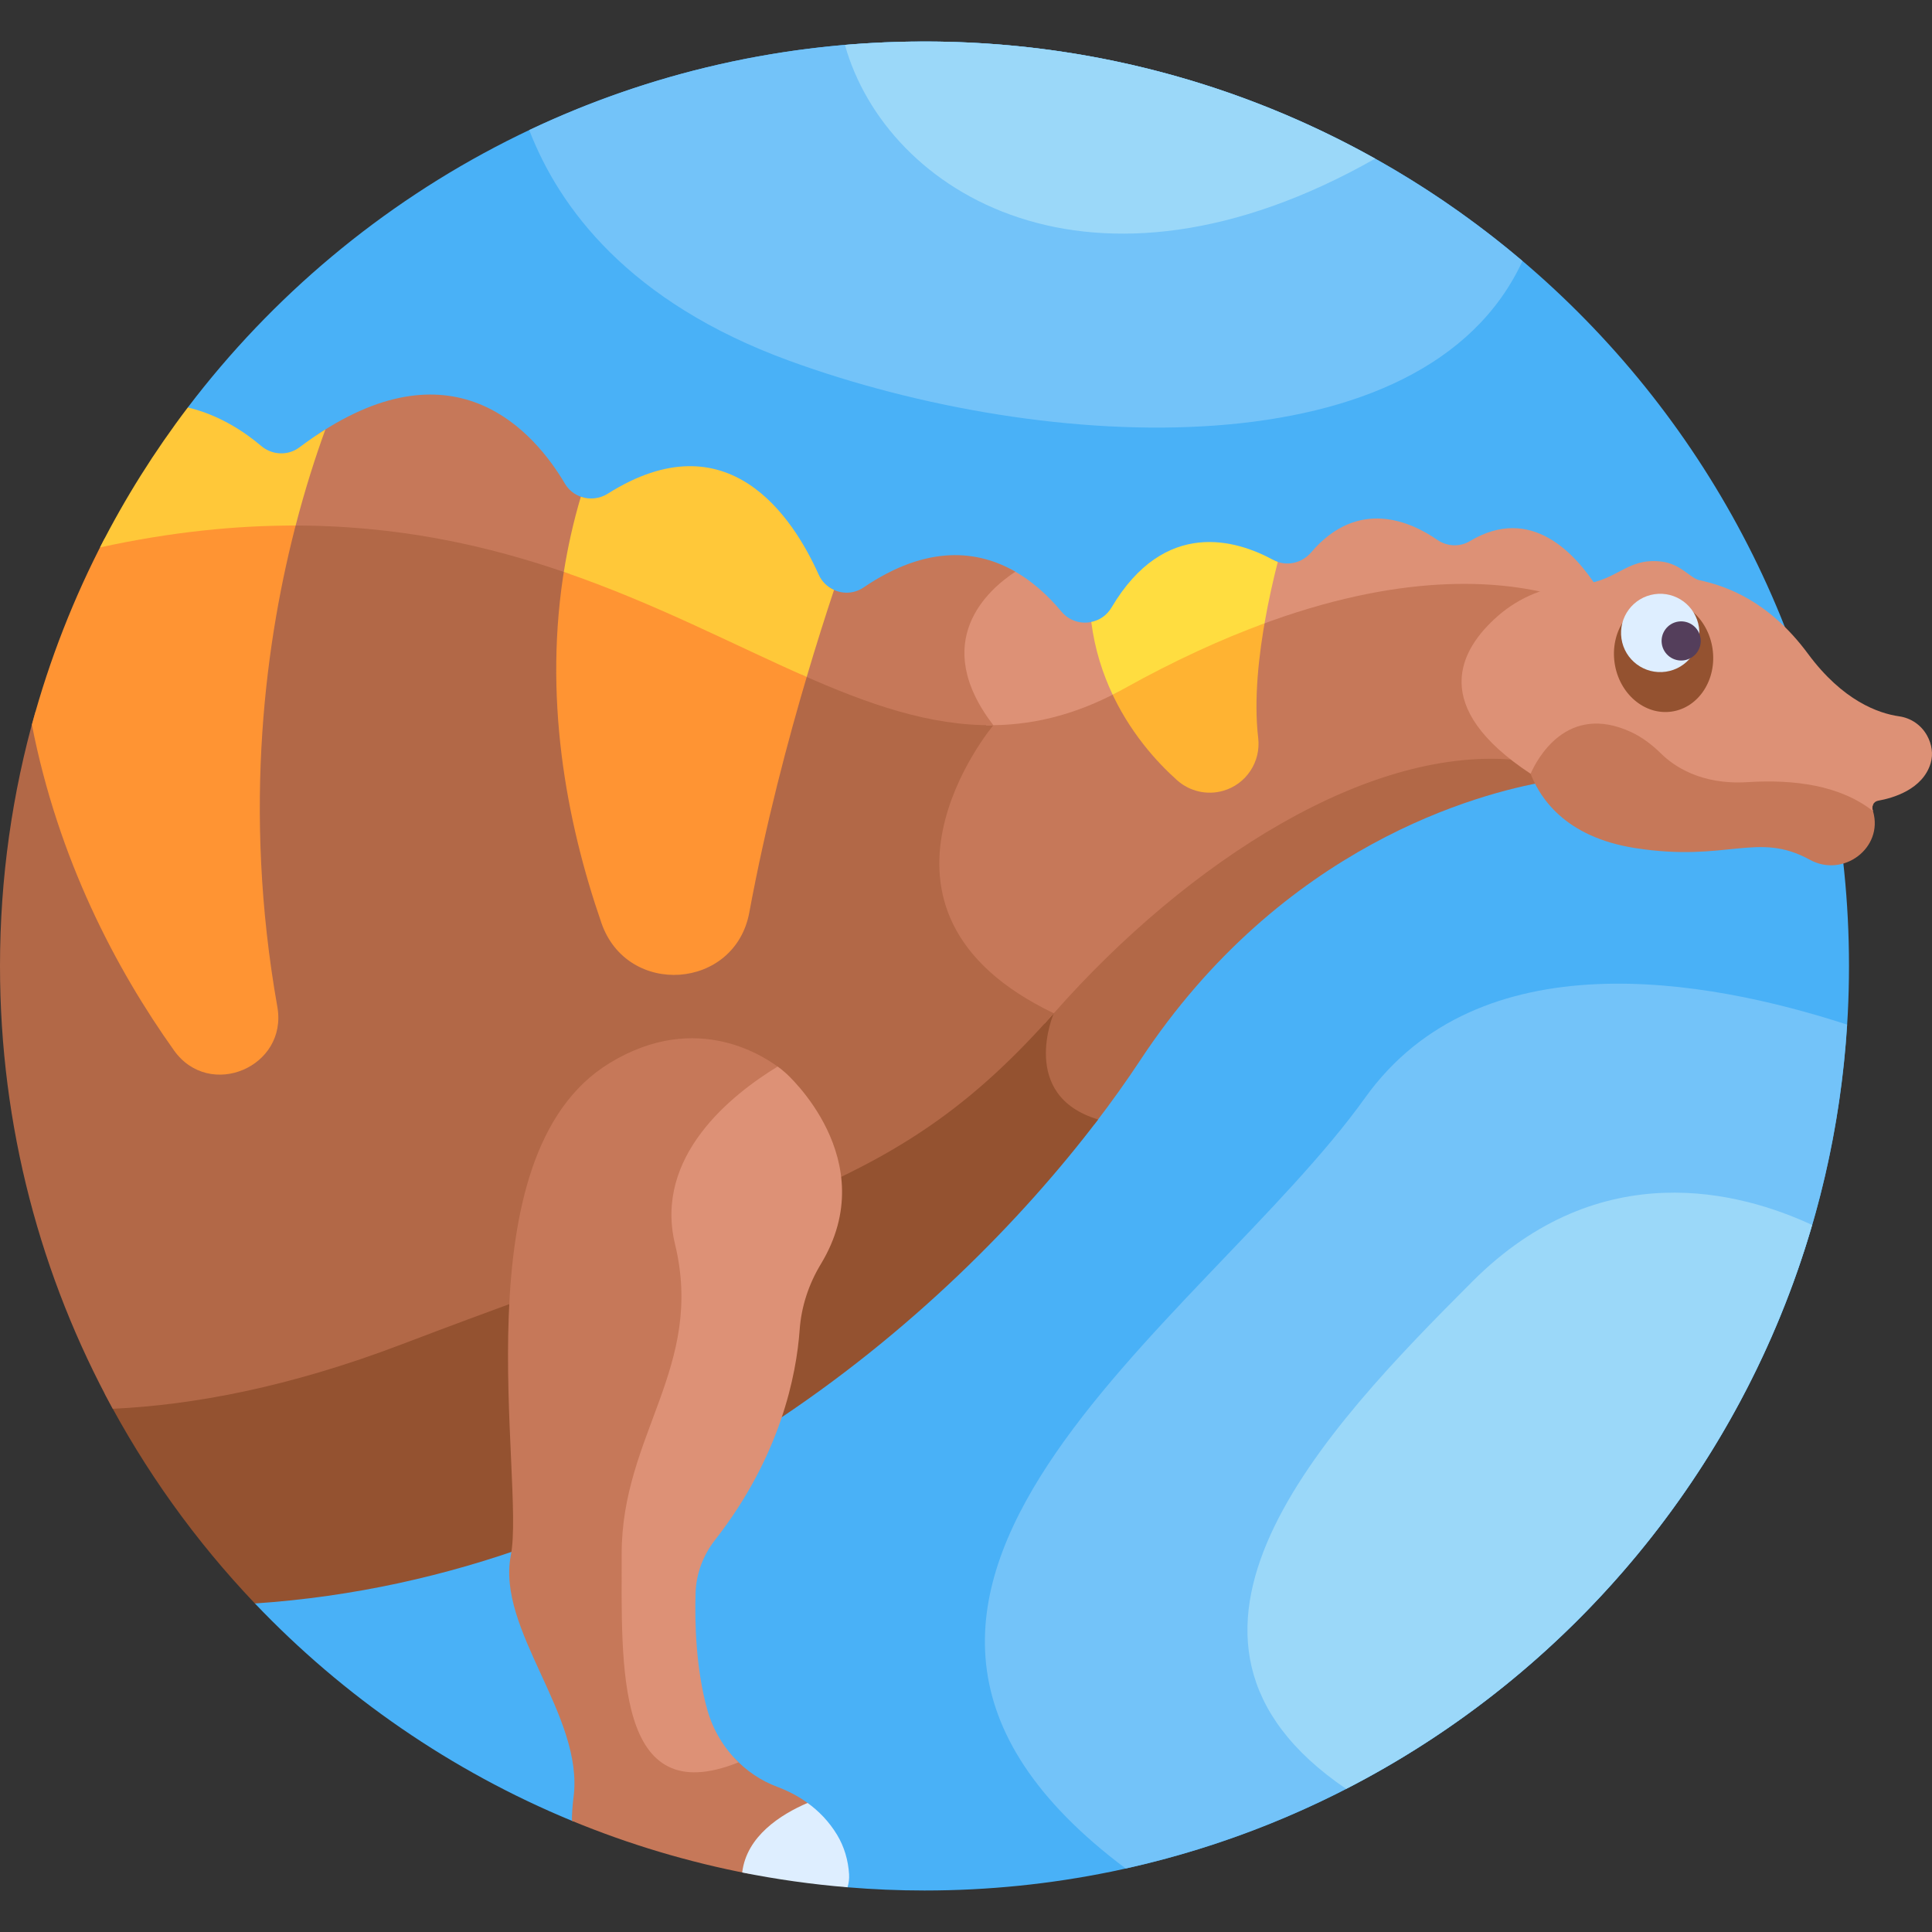 <svg id="Layer_1" enable-background="new 0 0 512 512" height="512" viewBox="0 0 512 512" width="512" xmlns="http://www.w3.org/2000/svg"><rect x="0" y="0" width="512" height="512" fill="#333333" stroke="none"/><g><path d="m245.002 10.998c-79.698 0-150.496 38.063-195.239 96.992l17.793 316.943c23.473 24.648 52.035 44.399 83.993 57.598l73.058 17.62c6.726.555 13.525.852 20.395.852 135.311 0 245.002-109.691 245.002-245.002 0-135.312-109.691-245.003-245.002-245.003z" fill="#49b1f7"/><path d="m406.388 200.891c-1.919-1.266-3.642-2.516-5.219-3.753-39.061-2.945-86.295 27.717-121.135 67.226-1.297 1.471-2.583 2.897-3.863 4.283.405.208.795.423 1.209.628-1.18 3.412-3.629 12.598.954 20.15 2.398 3.951 6.328 6.79 11.714 8.508 4.503-5.861 8.553-11.546 12.117-16.948 37.733-57.189 89.996-70.803 107.6-73.854-1.523-2.133-2.606-4.274-3.377-6.24z" fill="#b26847"/><path d="m291.018 296.672c-21.185-6.349-11.751-28.144-11.751-28.144-.703-.337-1.379-.679-2.053-1.022-39.687 43.544-71.496 47.023-169.949 84.579-31.293 11.937-57.824 16.537-79.537 17.208 10.66 20.401 24.095 39.121 39.827 55.641 104.779-7.047 183.189-75.302 223.463-128.262z" fill="#945230"/><path d="m398.999 163.113c3.945-3.455 8.641-5.954 13.668-7.264-15.039-4.194-41.107-6.388-78.859 7.726-1.87 10.347-3.094 22.07-1.902 32.176 1.242 10.518-11.144 16.831-18.95 9.86-4.828-4.312-12.381-12.366-17.436-23.96-12.356 6.441-24.043 8.816-35.599 8.454.454.685.924 1.371 1.43 2.061-3.508 4.511-17.54 24.184-13.06 44.931 2.849 13.187 12.632 24.008 29.088 32.179-.188.545-.409 1.249-.628 2.058.835-.919 1.672-1.85 2.515-2.806 35.576-40.344 84.083-71.488 123.607-67.017-21.122-16.298-13.447-30.013-3.874-38.398z" fill="#c67859"/><path d="m279.267 268.528c-57.149-27.37-16.017-76.331-16.017-76.331-.531-.692-1.021-1.374-1.49-2.05-16.11-.094-31.911-5.645-48.856-13.122-5.626 18.796-11.537 41.258-15.846 64.519-1.934 10.441-10.345 14.726-16.958 15.223-8.289.63-16.207-3.851-19.256-12.66-8.536-24.663-15.555-58.219-9.584-93.903-21.404-7.529-45.601-13.067-74.084-12.982-9.68 37.53-13.357 83.734-5.191 129.872 2.535 14.332-16.174 22.249-24.615 10.386-15.888-22.317-31.384-52.127-37.998-88.81-6.102 21.393-9.372 43.979-9.372 67.33 0 42.514 10.834 82.495 29.883 117.343 21.158-.982 46.714-5.69 76.615-17.096 100.774-38.442 131.724-41.173 172.769-87.719z" fill="#b26847"/><path d="m198.572 241.824c4.3-23.213 10.157-45.521 15.736-64.185-19.348-8.444-40.145-19.539-64.58-27.971-5.928 34.685.305 67.912 9.661 94.942 6.826 19.724 35.381 17.737 39.183-2.786z" fill="#ff9433"/><path d="m27.718 142.728c-8.116 15.536-14.611 32.05-19.268 49.32 6.988 35.677 22.242 64.662 37.664 86.325 9.395 13.197 30.209 4.404 27.385-11.547-9.328-52.702-3.099-97.803 5.386-129.607-15.663-.077-32.641 1.564-51.167 5.509z" fill="#ff9433"/><path d="m324.159 209.566c6.111-1.756 10.022-7.681 9.277-13.996-1.201-10.177.133-22.15 2.081-32.622-11.489 4.185-24.066 9.87-37.78 17.511-1.227.684-2.446 1.32-3.66 1.925 5.074 11.556 12.636 19.716 17.855 24.376 3.328 2.972 7.938 4.038 12.227 2.806z" fill="#ffb332"/><path d="m155.445 132.014c-2.308-.341-4.444-1.654-5.728-3.828-8.058-13.635-28.792-37.722-65.896-12.812-2.646 7.482-5.053 15.477-7.159 23.899 28.575-.171 52.843 5.323 74.305 12.833 1.027-6.635 2.488-13.345 4.478-20.092z" fill="#c67859"/><path d="m254.698 167.791c-1.845 7.655.394 15.852 6.653 24.375l-.013.017c11.338.153 22.82-2.372 34.955-8.825-2.587-5.495-4.64-11.833-5.542-19.009-3.155 1.344-7.039.641-9.478-2.295-3.406-4.1-7.974-8.427-13.678-11.363-4.325 2.942-10.853 8.616-12.897 17.1z" fill="#dd9176"/><path d="m263.237 192.179c-17.05-22.249-1.343-35.966 5.852-40.673-9.82-5.661-23.271-7.346-40.252 4.191-2.884 1.959-6.525 1.737-9.161-.122-2.272 6.841-4.761 14.664-7.296 23.21 17.664 7.831 34.072 13.616 50.857 13.394z" fill="#c67859"/><path d="m389.518 143.414c-2.678 1.605-6.069 1.424-8.634-.355-6.889-4.778-20.95-11.277-33.427 3.338-2.497 2.925-6.677 3.824-10.054 1.983-.071-.039-.148-.078-.219-.116-1.271 4.928-2.667 11.012-3.766 17.554 37.448-14.11 63.454-12.194 78.666-8.108 1.866-.404 3.772-.645 5.697-.711 2.227-.076 4.077-.437 5.713-.94-6.038-9.542-17.82-22.325-33.976-12.645z" fill="#dd9176"/><path d="m337.403 148.38c-9.525-5.193-28.692-11.269-42.845 12.626-1.246 2.103-3.223 3.393-5.358 3.832.932 7.258 3.021 13.678 5.665 19.26.996-.507 1.995-1.031 3-1.591 13.503-7.523 25.904-13.15 37.248-17.316 1.046-6.031 2.33-11.657 3.511-16.277-.415-.142-.824-.317-1.221-.534z" fill="#ffdd40"/><path d="m69.214 118.178c-4.194-3.563-10.951-8.193-19.451-10.188-8.805 11.597-16.606 23.996-23.261 37.079 18.787-4.096 35.987-5.826 51.846-5.797 2.52-9.73 5.267-18.272 7.886-25.464-2.234 1.399-4.527 2.972-6.884 4.744-3.035 2.28-7.242 2.083-10.136-.374z" fill="#ffc839"/><path d="m221.024 156.34c-1.734-.782-3.215-2.165-4.064-4.056-6.91-15.398-24.083-41.518-55.873-21.465-2.228 1.405-4.871 1.628-7.162.82-1.98 6.679-3.461 13.333-4.507 19.932 24.347 8.355 45.086 19.377 64.363 27.834 2.515-8.491 4.985-16.263 7.243-23.065z" fill="#ffc839"/><path d="m496.39 215.05c-.038-.133-.078-.266-.119-.399-.153-.497-.08-.995.127-1.422-8.686-6.942-20.904-8.583-33.467-7.794-12.414.78-19.628-4.411-22.78-7.505-2.555-2.508-5.449-4.682-8.737-6.099-18.832-8.111-26.205 12.115-26.205 12.115 2.543 7.338 9.428 17.862 28.066 20.792 24.529 3.856 32.4-4.561 46.371 3.114 8.825 4.849 19.513-3.121 16.744-12.802z" fill="#c67859"/><path d="m405.627 205.058c1.566-3.592 9.46-19.014 26.655-11.047 2.999 1.39 5.625 3.443 7.983 5.76 3.15 3.094 10.364 8.289 22.783 7.509 12.488-.784 24.637.832 33.312 7.669.026-.024-.005.004.021-.019-.557-1.171.113-2.512 1.338-2.731 3.924-.7 11.827-2.958 13.926-9.943.729-2.427.292-5.059-.929-7.28l-.027-.049c-1.524-2.772-4.26-4.646-7.391-5.092-5.452-.776-14.919-4.068-24.176-16.594-10.405-14.08-21.8-17.991-28.757-19.479-2.437-.521-4.927-4.327-10.054-4.94-9.642-1.152-11.831 5.757-22.66 6.127-7.627.261-14.961 3.264-20.702 8.292-10.235 8.966-18.308 24.024 8.678 41.817z" fill="#dd9176"/><path d="m194.587 465.866c-7.483 2.893-13.41 3.073-17.655.5-10.816-6.556-10.749-29.754-10.69-50.222.005-1.488.009-2.962.009-4.414 0-13.398 4.115-24.453 8.096-35.145 5.431-14.586 10.56-28.364 6.003-47.207-5.46-22.579 15.301-38.643 27.033-45.727-4.143-3.352-22.506-16.181-45.871-1.901-40.215 24.579-22.25 110.567-26.13 130.377s19.445 42.57 16.609 64.179c-.285 2.168-.413 4.236-.441 6.223 15.02 6.203 30.791 10.953 47.139 14.081.816-9.312 9.009-15.076 15.985-18.323-2.912-2.23-5.961-3.735-8.654-4.738-4.422-1.645-8.303-4.311-11.433-7.683z" fill="#c67859"/><path d="m453.839 171.905c1.201 8.151-3.634 15.614-10.798 16.669-7.164 1.056-13.946-4.696-15.147-12.847s3.634-15.614 10.798-16.669c7.165-1.056 13.946 4.696 15.147 12.847z" fill="#945230"/><path d="m450.236 166.224c.835 5.669-3.083 10.942-8.753 11.778-5.669.835-10.942-3.083-11.778-8.753-.835-5.669 3.083-10.942 8.753-11.778 5.67-.835 10.943 3.083 11.778 8.753z" fill="#deeeff"/><path d="m450.66 169.101c.418 2.835-1.542 5.471-4.376 5.889-2.835.417-5.471-1.542-5.889-4.377s1.542-5.471 4.376-5.889c2.835-.417 5.472 1.542 5.889 4.377z" fill="#543e5b"/><path d="m225.013 496.677c-.23-3.671-1.267-7.269-3.169-10.417-2.206-3.65-4.97-6.395-7.829-8.465-7.103 3.056-16.184 8.803-17.322 18.434 9.132 1.826 18.447 3.141 27.915 3.921.327-1.096.481-2.264.405-3.473z" fill="#deeeff"/><path d="m245.002 10.998c-37.48 0-72.99 8.422-104.75 23.47 7.919 20.552 26.363 45.58 68.807 61.096 68.447 25.022 168.561 29.623 194.414-26.398-42.723-36.273-98.036-58.168-158.471-58.168z" fill="#73c3f9"/><path d="m489.5 271.53c-37.614-12.234-97.551-22.794-127.75 19.412-42.701 59.678-160.363 131.635-63.437 204.226 104.782-23.254 184.301-113.592 191.187-223.638z" fill="#73c3f9"/><path d="m245.002 10.998c-7.104 0-14.137.306-21.088.899 10.979 39.222 65.286 72.833 140.515 30.147-35.333-19.771-76.061-31.046-119.427-31.046z" fill="#9bd8f9"/><path d="m480.228 324.635c-18.679-8.708-56.06-18.995-89.978 14.923-39.391 39.39-92.138 94.659-33.512 134.506 59.283-30.436 104.528-84.328 123.49-149.429z" fill="#9bd8f9"/><path d="m208.265 284.405s-.769-.718-2.188-1.75c-12.137 7.387-32.826 23.756-27.186 47.076 7.86 32.499-14.14 50.499-14.14 81.999 0 29.78-1.781 68.487 30.979 55.304-3.912-3.784-6.807-8.609-8.302-13.986-3.02-10.859-3.328-22.964-3.098-30.848.149-5.135 1.999-10.049 5.164-14.096 17.351-22.19 21.561-43.684 22.423-55.704.442-6.177 2.413-12.116 5.62-17.414 16.734-27.648-9.272-50.581-9.272-50.581z" fill="#dd9176"/></g></svg>